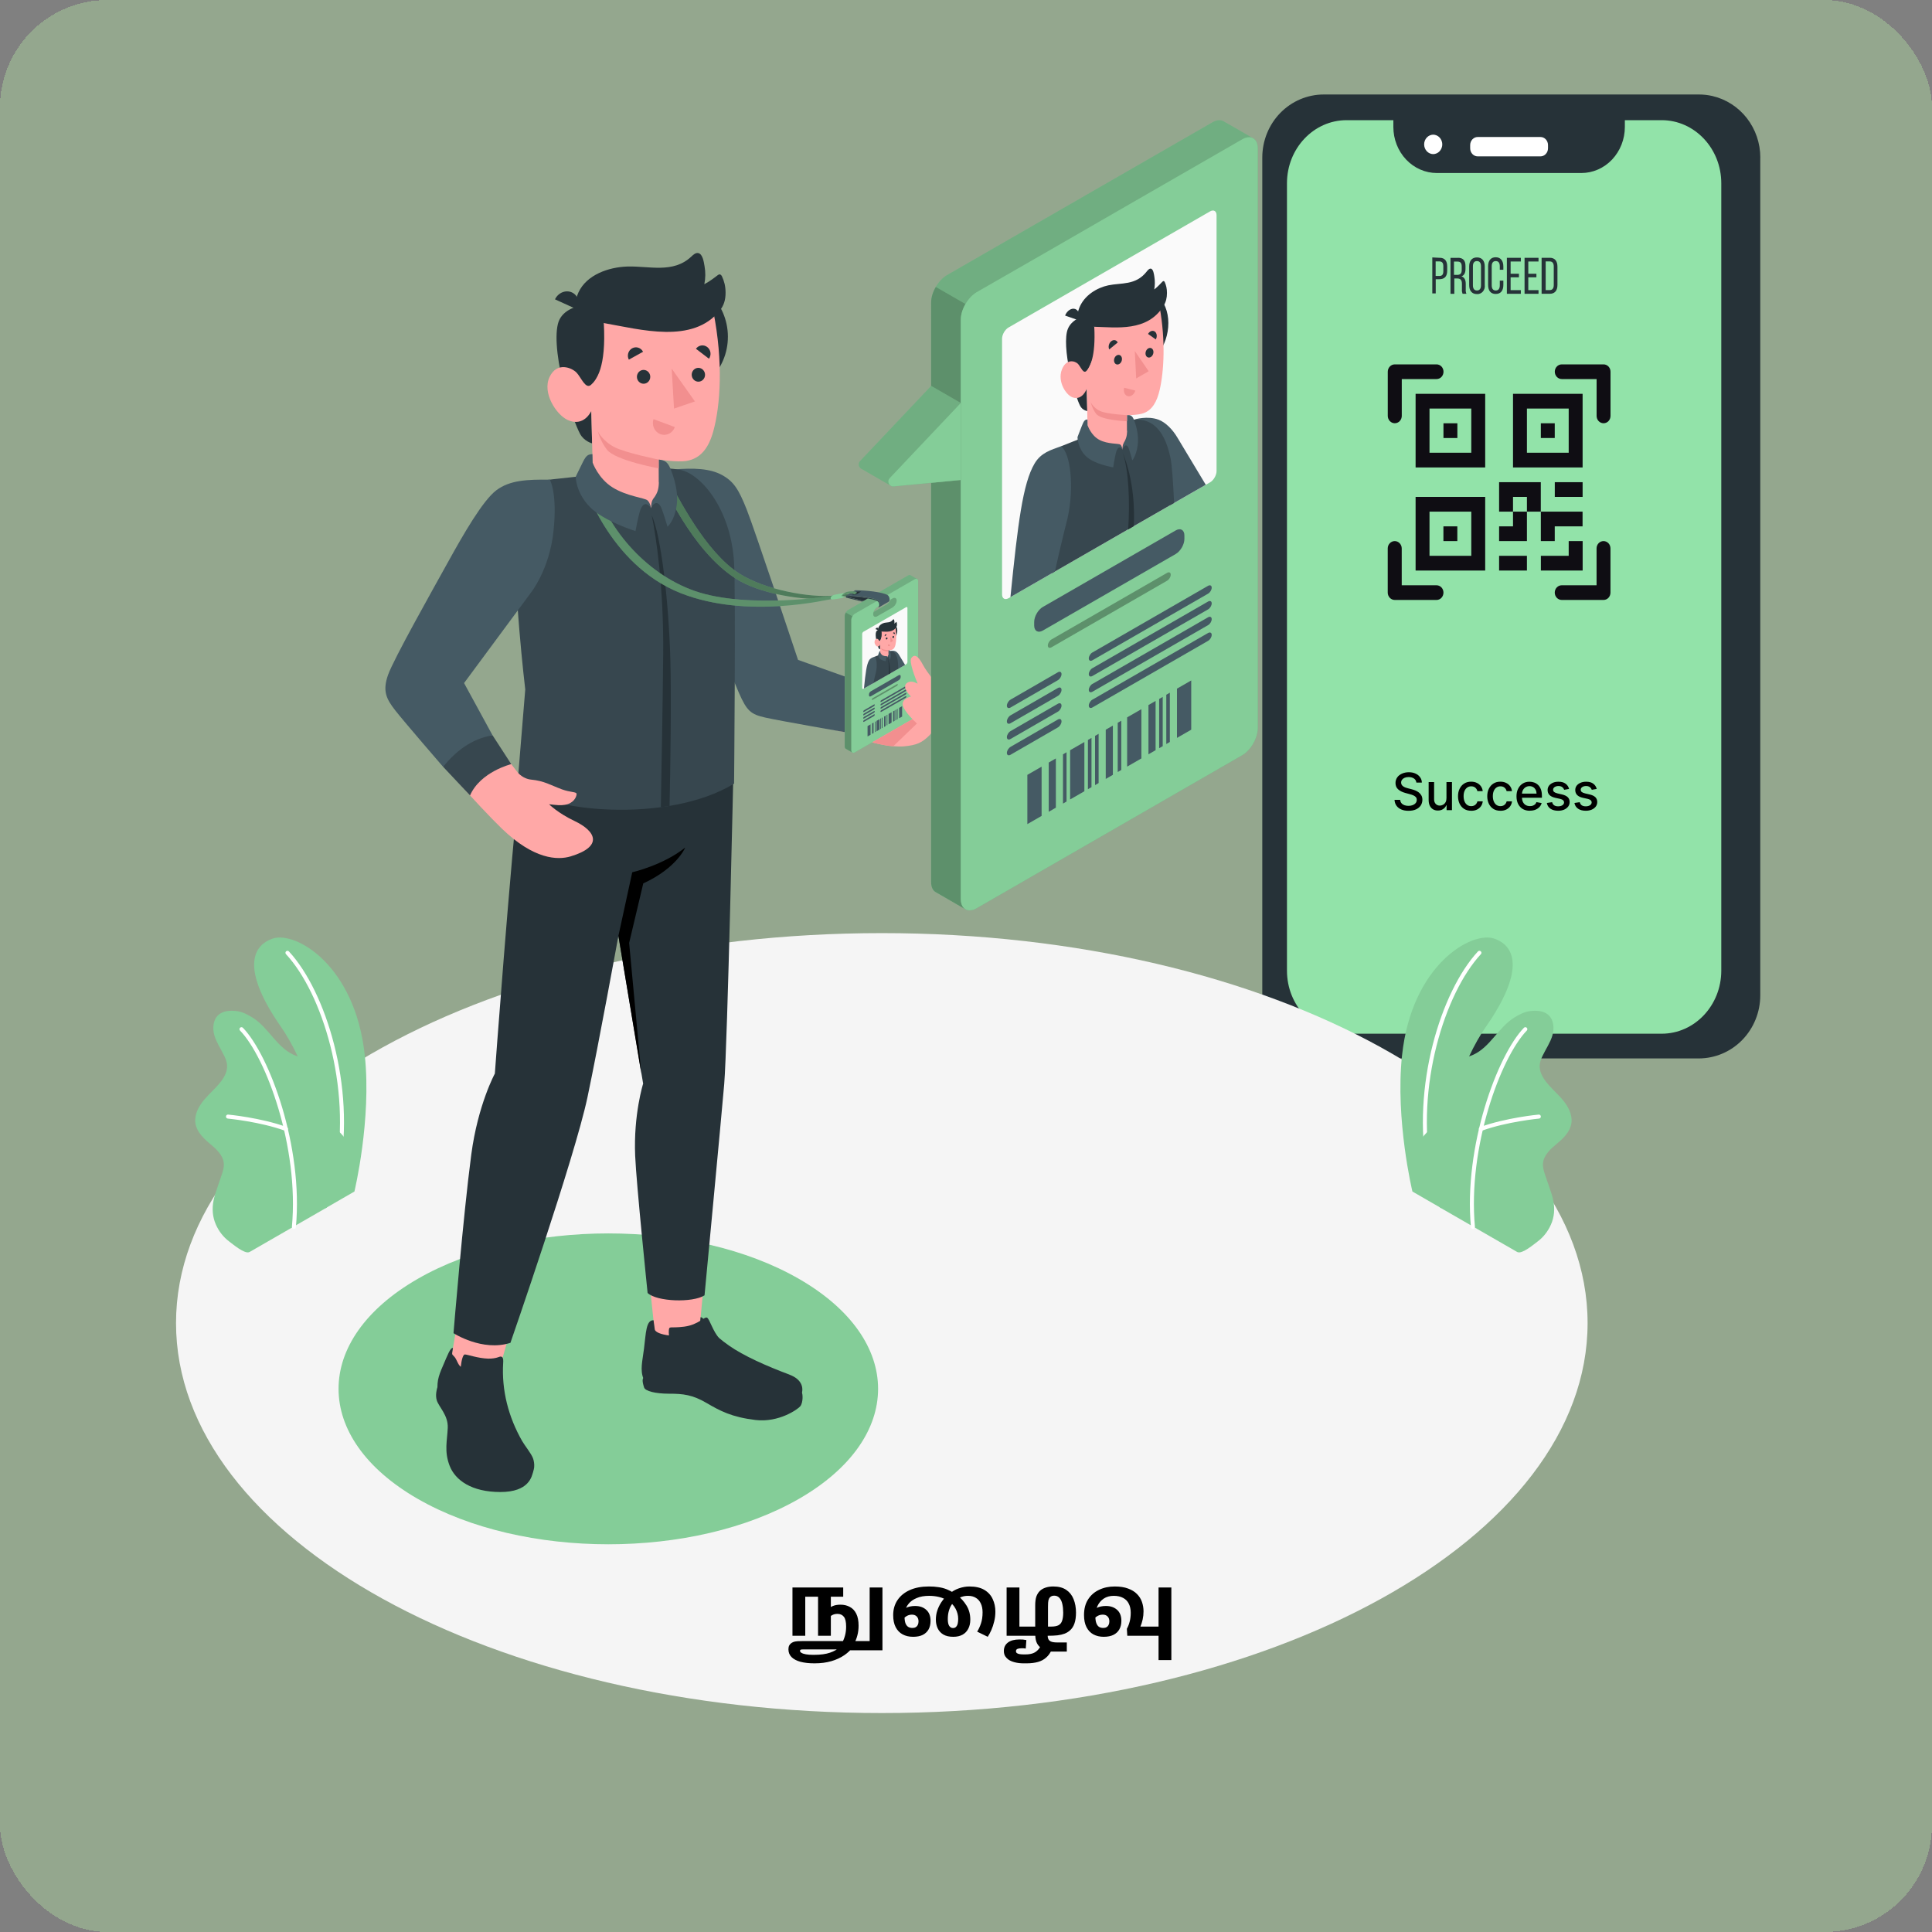 <?xml version="1.0" encoding="UTF-8"?>
<svg id="Layer_1" data-name="Layer 1" xmlns="http://www.w3.org/2000/svg" xmlns:xlink="http://www.w3.org/1999/xlink" viewBox="0 0 450 450">
  <rect x="0" y="0" width="450" height="450" fill="#808080" stroke="none"/>
  <defs>
    <style>
      .cls-1 {
        fill: rgba(196, 255, 176, .31);
      }

      .cls-2 {
        stroke: #263238;
        stroke-miterlimit: 10;
      }

      .cls-2, .cls-3 {
        fill: #fff;
      }

      .cls-4 {
        fill: #fafafa;
      }

      .cls-5 {
        fill: #37474f;
      }

      .cls-6 {
        fill: #f5f5f5;
      }

      .cls-7 {
        fill: #455a64;
      }

      .cls-8 {
        fill: #f28f8f;
      }

      .cls-9, .cls-10 {
        opacity: .15;
      }

      .cls-9, .cls-11, .cls-12 {
        fill: none;
      }

      .cls-13 {
        opacity: .35;
      }

      .cls-13, .cls-14, .cls-15, .cls-10, .cls-16 {
        isolation: isolate;
      }

      .cls-14 {
        opacity: .3;
      }

      .cls-17 {
        fill: #84cd98;
      }

      .cls-18 {
        fill: #0f0d13;
      }

      .cls-15 {
        opacity: .2;
      }

      .cls-19 {
        fill: #92e3a9;
      }

      .cls-12 {
        clip-path: url(#clippath);
      }

      .cls-16 {
        opacity: .4;
      }

      .cls-20 {
        fill: #263238;
      }

      .cls-21 {
        fill: #ffa8a7;
      }
    </style>
    <clipPath id="clippath">
      <rect class="cls-11" x="323.24" y="84.87" width="51.87" height="54.88"/>
    </clipPath>
  </defs>
  <rect class="cls-1" width="450" height="450" rx="25" ry="25" shape-rendering="crispEdges"/>
  <path class="cls-20" d="m410,36.69v195.15c0,3.89-1.51,7.62-4.18,10.37-2.67,2.75-6.3,4.3-10.09,4.32h-87.42c-3.79,0-7.43-1.55-10.11-4.31-2.68-2.75-4.19-6.49-4.19-10.38V36.69c0-3.89,1.51-7.63,4.19-10.38,2.68-2.75,6.32-4.3,10.12-4.3h87.42c1.04,0,2.08.12,3.09.35,3.17.73,6.01,2.55,8.04,5.15,2.03,2.61,3.14,5.85,3.14,9.18Z"/>
  <path class="cls-19" d="m387.03,27.99h-73.38c-7.67,0-13.89,6.58-13.89,14.7v183.38c0,8.12,6.22,14.7,13.89,14.7h73.38c7.67,0,13.89-6.58,13.89-14.7V42.69c0-8.12-6.22-14.7-13.89-14.7Z"/>
  <path class="cls-20" d="m324.54,27.9h53.92v1.67c0,2.85-1.07,5.57-2.97,7.59-1.9,2.01-4.48,3.14-7.17,3.14h-33.64c-2.69,0-5.27-1.13-7.17-3.14-1.9-2.01-2.97-4.74-2.97-7.59v-1.67Z"/>
  <path class="cls-2" d="m333.82,36.39c1.44,0,2.61-1.24,2.61-2.76s-1.17-2.76-2.61-2.76-2.61,1.24-2.61,2.76,1.17,2.76,2.61,2.76Z"/>
  <path class="cls-2" d="m358.81,31.41h-14.63c-1.24,0-2.25,1.07-2.25,2.38v.75c0,1.32,1.01,2.38,2.25,2.38h14.63c1.24,0,2.25-1.07,2.25-2.38v-.75c0-1.32-1.01-2.38-2.25-2.38Z"/>
  <path class="cls-20" d="m335.31,60.04c1.24,0,1.77.78,1.77,2v1c0,1.33-.58,2-1.89,2h-.78v3.3h-.8v-8.38l1.7.09Zm-.07,4.24c.65,0,.94-.32.94-1.13v-1.11c0-.77-.26-1.15-.94-1.15h-.85v3.38h.85Z"/>
  <path class="cls-20" d="m339.57,60.04c1.24,0,1.77.68,1.77,1.92v.69c0,.92-.31,1.5-.94,1.72.73.23,1,.86,1,1.75v1.31c-.03.34.03.68.16,1h-.9c-.12-.32-.18-.66-.15-1v-1.32c0-1-.42-1.25-1.15-1.25h-.62v3.58h-.89v-8.38h1.72Zm-.23,3.99c.71,0,1.12-.24,1.12-1.15v-.8c0-.76-.26-1.15-.94-1.15h-.86v3.09h.68Z"/>
  <path class="cls-20" d="m342.2,62.07c0-1.28.6-2.11,1.81-2.11s1.82.83,1.82,2.11v4.33c.04.27.02.55-.06.81-.08.26-.21.5-.38.7-.17.2-.39.36-.63.46-.24.1-.5.15-.75.13-1.21,0-1.81-.84-1.81-2.11v-4.33Zm.87,4.38c0,.77.31,1.21.94,1.21s.94-.44.94-1.21v-4.43c0-.75-.29-1.21-.94-1.21s-.94.46-.94,1.21v4.43Z"/>
  <path class="cls-20" d="m350.16,62.07v.76h-.83v-.81c0-.75-.28-1.21-.94-1.21s-.94.46-.94,1.21v4.43c0,.76.29,1.21.94,1.21s.94-.45.94-1.21v-1.09h.83v1c0,1.27-.56,2.11-1.78,2.11s-1.77-.84-1.77-2.11v-4.33c0-1.27.57-2.11,1.77-2.11s1.78.88,1.78,2.15Z"/>
  <path class="cls-20" d="m353.79,63.75v.84h-1.94v2.99h2.38v.85h-3.25v-8.38h3.25v.86h-2.38v2.85h1.94Z"/>
  <path class="cls-20" d="m357.86,63.75v.84h-1.89v2.99h2.38v.85h-3.25v-8.38h3.25v.86h-2.38v2.85h1.89Z"/>
  <path class="cls-20" d="m360.96,60.04c1.24,0,1.8.8,1.8,2.09v4.22c0,1.29-.57,2.08-1.8,2.08h-1.89v-8.38h1.89Zm0,7.53c.63,0,.94-.42.94-1.19v-4.31c0-.76-.31-1.18-.94-1.18h-.94v6.68h.94Z"/>
  <g class="cls-12">
    <g>
      <path class="cls-18" d="m323.24,86.58c0-.45.17-.89.48-1.21.3-.32.72-.5,1.15-.5h9.73c.43,0,.84.18,1.15.5.3.32.47.76.47,1.21s-.17.89-.47,1.21c-.3.32-.72.5-1.15.5h-8.1v8.58c0,.45-.17.89-.48,1.21-.3.32-.72.5-1.15.5s-.84-.18-1.15-.5c-.3-.32-.48-.76-.48-1.21v-10.29Zm38.9,0c0-.45.17-.89.48-1.21.3-.32.72-.5,1.15-.5h9.73c.43,0,.84.18,1.15.5.3.32.47.76.47,1.21v10.29c0,.45-.17.89-.47,1.21-.3.32-.72.5-1.15.5s-.84-.18-1.15-.5c-.3-.32-.47-.76-.47-1.21v-8.58h-8.11c-.43,0-.84-.18-1.15-.5-.3-.32-.48-.76-.48-1.21Zm-37.28,39.45c.43,0,.84.18,1.15.5.3.32.48.76.48,1.21v8.58h8.1c.43,0,.84.18,1.15.5.3.32.47.76.47,1.21s-.17.89-.47,1.21c-.3.32-.72.5-1.15.5h-9.73c-.43,0-.84-.18-1.15-.5-.3-.32-.48-.76-.48-1.21v-10.29c0-.46.17-.89.48-1.21.3-.32.72-.5,1.15-.5Zm48.63,0c.43,0,.84.18,1.15.5.3.32.47.76.47,1.21v10.29c0,.45-.17.89-.47,1.21-.3.32-.72.5-1.15.5h-9.73c-.43,0-.84-.18-1.15-.5-.3-.32-.48-.76-.48-1.21s.17-.89.48-1.21c.3-.32.72-.5,1.15-.5h8.11v-8.58c0-.46.17-.89.47-1.21.3-.32.72-.5,1.15-.5Zm-37.28-27.44h3.24v3.43h-3.24v-3.43Z"/>
      <path class="cls-18" d="m345.93,91.73h-16.21v17.15h16.21v-17.15Zm-12.97,3.43h9.73v10.29h-9.73v-10.29Zm6.48,27.44h-3.24v3.43h3.24v-3.43Z"/>
      <path class="cls-18" d="m345.93,115.74h-16.21v17.15h16.21v-17.15Zm-12.97,3.43h9.73v10.29h-9.73v-10.29Zm25.93-20.58h3.24v3.43h-3.24v-3.43Z"/>
      <path class="cls-18" d="m352.41,91.73h16.21v17.15h-16.21v-17.15Zm3.24,3.43v10.29h9.73v-10.29h-9.73Zm-6.48,17.15v6.86h3.24v3.43h-3.24v3.43h6.48v-6.86h3.24v6.86h3.24v-3.43h6.48v-3.43h-9.73v-6.86h-9.73Zm6.48,6.86h-3.24v-3.43h3.24v3.43Zm12.97,6.86h-3.24v3.43h-6.48v3.43h9.73v-6.86Zm-12.97,6.86v-3.43h-6.48v3.43h6.48Z"/>
      <path class="cls-18" d="m362.14,115.74h6.48v-3.43h-6.48v3.43Z"/>
    </g>
  </g>
  <path d="m329.9,182.27c-.05-.4-.23-.72-.56-.94-.33-.22-.74-.34-1.24-.34-.36,0-.67.06-.93.17-.26.11-.46.26-.61.46-.14.19-.21.41-.21.66,0,.21.05.39.15.54.1.15.23.28.39.38.16.1.33.18.52.25.18.07.36.12.53.16l.85.22c.28.07.56.16.86.28.29.12.56.27.81.46s.45.43.61.71c.16.28.23.62.23,1.01,0,.49-.13.93-.38,1.32-.25.38-.62.69-1.1.91-.48.22-1.06.33-1.74.33s-1.22-.1-1.7-.31c-.48-.21-.85-.5-1.12-.88-.27-.38-.42-.84-.45-1.36h1.32c.03.32.13.58.31.79.18.21.41.36.69.46.28.1.6.15.93.15.37,0,.7-.06.99-.17.29-.12.52-.28.69-.49.17-.21.25-.46.25-.75,0-.26-.07-.47-.22-.63-.14-.16-.34-.3-.59-.41-.25-.11-.53-.2-.84-.28l-1.03-.28c-.7-.19-1.25-.47-1.66-.84-.41-.37-.61-.86-.61-1.47,0-.5.14-.94.41-1.32s.64-.67,1.11-.87c.47-.21.99-.32,1.58-.32s1.11.1,1.56.31c.46.21.81.49,1.07.86.26.36.4.78.41,1.24h-1.27Zm7.01,3.72v-3.83h1.28v6.54h-1.25v-1.13h-.07c-.15.35-.39.64-.73.87-.33.23-.74.35-1.23.35-.42,0-.79-.09-1.12-.28-.32-.19-.57-.46-.76-.83-.18-.37-.27-.82-.27-1.36v-4.16h1.27v4.01c0,.45.12.8.37,1.07.25.26.57.4.96.4.24,0,.48-.06.71-.18.24-.12.44-.3.59-.54.16-.24.24-.55.23-.92Zm5.75,2.85c-.63,0-1.18-.14-1.64-.43-.45-.29-.8-.69-1.05-1.2-.24-.51-.37-1.09-.37-1.75s.12-1.25.38-1.76c.25-.51.6-.91,1.06-1.2.45-.29.99-.43,1.61-.43.5,0,.94.09,1.33.28.39.18.7.44.94.77.24.33.39.71.43,1.15h-1.24c-.07-.31-.23-.57-.47-.79-.24-.22-.57-.33-.97-.33-.36,0-.67.09-.93.28-.26.18-.47.45-.62.79-.15.34-.22.74-.22,1.21s.07.89.22,1.24c.14.35.35.62.61.81.27.19.58.29.94.29.24,0,.46-.04.66-.13.2-.09.37-.22.5-.39.14-.17.23-.37.29-.6h1.24c-.05.42-.18.8-.41,1.13-.23.33-.54.59-.92.78-.38.19-.83.29-1.35.29Zm6.81,0c-.63,0-1.18-.14-1.64-.43-.46-.29-.8-.69-1.05-1.2-.24-.51-.37-1.09-.37-1.75s.12-1.25.38-1.76c.25-.51.6-.91,1.06-1.2.45-.29.99-.43,1.61-.43.5,0,.94.09,1.33.28.39.18.7.44.94.77.24.33.39.71.43,1.15h-1.24c-.07-.31-.22-.57-.47-.79-.24-.22-.57-.33-.97-.33-.35,0-.67.09-.93.28-.27.18-.47.45-.62.79-.15.34-.22.74-.22,1.21s.07.89.22,1.24c.15.35.35.62.61.81.27.19.58.29.94.29.24,0,.46-.04.66-.13.2-.09.36-.22.5-.39.14-.17.23-.37.29-.6h1.24c-.04.42-.18.8-.41,1.13-.23.33-.54.59-.92.78-.38.19-.83.29-1.35.29Zm6.87,0c-.65,0-1.2-.14-1.67-.41-.46-.28-.82-.67-1.07-1.17-.25-.51-.38-1.1-.38-1.78s.12-1.26.38-1.77c.25-.51.61-.91,1.06-1.2.45-.29.99-.43,1.59-.43.37,0,.73.06,1.07.18.35.12.66.31.93.57.28.26.49.6.65,1.02.16.42.24.92.24,1.51v.45h-5.2v-.96h3.95c0-.33-.07-.63-.2-.89-.14-.26-.33-.47-.57-.62-.24-.15-.53-.23-.86-.23-.36,0-.67.09-.94.26-.26.17-.47.4-.61.68-.14.28-.21.58-.21.91v.74c0,.44.08.81.23,1.12.16.31.37.54.65.7.28.16.6.24.98.24.24,0,.46-.03.66-.1.2-.07.37-.18.52-.31.14-.14.26-.31.33-.52l1.21.22c-.1.35-.27.67-.52.93-.25.26-.56.47-.93.62-.37.15-.8.22-1.27.22Zm9.13-5.08l-1.15.2c-.05-.15-.12-.29-.23-.42-.1-.13-.24-.24-.42-.33-.18-.09-.4-.13-.66-.13-.36,0-.66.08-.9.24-.24.16-.36.37-.36.62,0,.22.08.4.24.53.16.13.42.24.78.33l1.04.24c.6.14,1.05.35,1.35.64.3.29.44.67.44,1.13,0,.39-.11.74-.34,1.05-.23.3-.54.54-.94.72-.4.17-.86.26-1.39.26-.73,0-1.33-.16-1.79-.47-.46-.32-.75-.76-.85-1.34l1.23-.19c.08.32.23.56.47.73.24.16.55.24.93.24.42,0,.75-.09,1-.26.25-.18.38-.39.38-.64,0-.21-.08-.38-.23-.52-.15-.14-.38-.24-.7-.32l-1.11-.24c-.61-.14-1.06-.36-1.36-.66-.29-.3-.43-.69-.43-1.15,0-.39.11-.72.32-1.01.22-.29.51-.51.89-.68.38-.17.82-.25,1.31-.25.71,0,1.26.15,1.67.46.41.3.68.71.81,1.22Zm6.43,0l-1.15.2c-.05-.15-.12-.29-.23-.42-.1-.13-.24-.24-.42-.33-.18-.09-.4-.13-.66-.13-.36,0-.66.08-.9.24-.24.16-.36.37-.36.62,0,.22.08.4.24.53.16.13.42.24.78.33l1.04.24c.6.14,1.05.35,1.35.64.29.29.44.67.44,1.13,0,.39-.11.74-.34,1.05-.22.3-.54.54-.94.72-.4.17-.87.26-1.39.26-.73,0-1.33-.16-1.79-.47-.46-.32-.75-.76-.85-1.34l1.23-.19c.08.32.24.56.47.73.24.16.55.24.93.24.42,0,.75-.09,1-.26.25-.18.38-.39.38-.64,0-.21-.08-.38-.23-.52-.15-.14-.38-.24-.7-.32l-1.11-.24c-.61-.14-1.06-.36-1.35-.66-.29-.3-.43-.69-.43-1.15,0-.39.11-.72.32-1.01.22-.29.51-.51.9-.68.38-.17.82-.25,1.31-.25.71,0,1.27.15,1.67.46.41.3.67.71.8,1.22Z"/>
  <path class="cls-6" d="m205.39,399c90.79,0,164.39-40.67,164.39-90.83s-73.6-90.83-164.39-90.83-164.39,40.66-164.39,90.83,73.6,90.83,164.39,90.83Z"/>
  <path class="cls-17" d="m97.26,297.89c-24.54,14.14-24.54,37.06,0,51.2,24.54,14.14,64.33,14.14,88.86,0,24.54-14.14,24.54-37.06,0-51.2-24.54-14.14-64.32-14.14-88.86,0Z"/>
  <path class="cls-17" d="m335.74,281.43l-6.76-3.9s-4.02-16.68-2.42-31.69c2.25-21.1,16.17-29.04,21.47-27.22,5.29,1.82,6.83,7.96-1.93,20.53-5.17,7.42-11.51,22.86-10.36,42.28Z"/>
  <g class="cls-9">
    <path d="m335.74,281.43l-6.76-3.9s-4.02-16.68-2.42-31.69c2.25-21.1,16.17-29.04,21.47-27.22,5.29,1.82,6.83,7.96-1.93,20.53-5.17,7.42-11.51,22.86-10.36,42.28Z"/>
  </g>
  <path class="cls-3" d="m332.94,273.23s.04,0,.07,0c.25-.05.42-.29.37-.55-3.71-19.46,3.11-41.34,11.55-50.44.18-.19.16-.49-.03-.66-.19-.17-.49-.16-.66.03-8.59,9.27-15.54,31.5-11.78,51.24.04.23.25.39.48.38Z"/>
  <path class="cls-17" d="m353.45,291.63c1.07.54,3.91-1.88,4.7-2.47,1.36-1.01,2.42-2.4,3.1-3.94.79-1.79.92-3.68.54-5.6-.19-1-.52-1.96-.86-2.92-.32-.94-.65-1.89-.97-2.83-.32-.93-.64-1.89-.57-2.87.15-1.98,1.83-3.44,3.36-4.71,1.69-1.4,3.43-3.22,3.3-5.59-.1-1.82-1.13-3.47-2.34-4.84-1.2-1.37-2.61-2.57-3.71-4.03-.79-1.05-1.43-2.3-1.38-3.61.03-.82.33-1.6.69-2.33.76-1.58,1.79-3.05,2.28-4.73.49-1.68.31-3.74-1.05-4.85-1.11-.92-2.7-.97-4.13-.81-1.32.15-2.59.82-3.72,1.52-3.66,2.27-5.58,6.83-9.49,8.63-1.51.7-3.19.92-4.77,1.42-1.58.5-3.18,1.4-3.85,2.92-1.32,2.99,1.58,6.46.71,9.61-.77,2.79-3.39,3.97-4.77,6.52-.6,1.11-.69,2.37-.52,3.62.29,2.12.68,3.67,1.82,5.99.95,1.92,3.61,5.54,3.61,5.54,0,0,17.83,10.28,17.99,10.36Z"/>
  <path class="cls-3" d="m343.1,286.25s.01,0,.01,0c.27-.02.45-.25.43-.51-1.71-18.51,6.01-39.43,12.08-45.7.18-.19.17-.48-.01-.66-.19-.18-.48-.17-.66.01-6.19,6.4-14.08,27.67-12.34,46.44.02.25.24.44.49.42Z"/>
  <path class="cls-3" d="m344.95,263.42s.09,0,.14-.03c5.88-2.14,13.31-2.84,13.38-2.85.26-.02.45-.25.42-.51-.02-.26-.23-.45-.51-.42-.08,0-7.62.72-13.62,2.9-.24.09-.37.36-.28.6.07.2.26.32.46.31Z"/>
  <path class="cls-17" d="m75.79,281.43l6.76-3.9s4.02-16.68,2.42-31.69c-2.25-21.1-16.17-29.04-21.47-27.22-5.29,1.82-6.83,7.96,1.93,20.53,5.17,7.42,11.52,22.86,10.36,42.28Z"/>
  <g class="cls-9">
    <path d="m75.79,281.43l6.76-3.9s4.02-16.68,2.42-31.69c-2.25-21.1-16.17-29.04-21.47-27.22-5.29,1.82-6.83,7.96,1.93,20.53,5.17,7.42,11.52,22.86,10.36,42.28Z"/>
  </g>
  <path class="cls-3" d="m78.59,273.23s-.04,0-.06,0c-.25-.05-.42-.29-.37-.55,3.71-19.46-3.11-41.34-11.55-50.44-.18-.19-.16-.49.03-.66.19-.17.49-.16.66.03,8.59,9.27,15.54,31.5,11.78,51.24-.04.23-.25.39-.48.38Z"/>
  <path class="cls-17" d="m58.08,291.63c-1.07.54-3.91-1.88-4.7-2.47-1.36-1.01-2.42-2.4-3.1-3.94-.79-1.79-.92-3.68-.54-5.6.19-1,.52-1.96.85-2.92.32-.94.65-1.89.97-2.83.32-.93.64-1.89.57-2.87-.15-1.98-1.83-3.44-3.36-4.71-1.69-1.4-3.43-3.22-3.3-5.59.1-1.82,1.13-3.47,2.34-4.84,1.2-1.37,2.61-2.57,3.71-4.03.79-1.05,1.43-2.3,1.38-3.61-.03-.82-.33-1.6-.69-2.33-.76-1.58-1.79-3.05-2.28-4.73-.49-1.68-.31-3.74,1.05-4.85,1.11-.92,2.69-.97,4.13-.81,1.33.15,2.59.82,3.72,1.52,3.66,2.27,5.58,6.83,9.49,8.63,1.51.7,3.19.92,4.77,1.42,1.58.5,3.18,1.4,3.85,2.92,1.32,2.99-1.58,6.46-.71,9.61.77,2.79,3.39,3.97,4.77,6.52.6,1.11.69,2.37.52,3.62-.29,2.12-.68,3.67-1.82,5.99-.95,1.92-3.61,5.54-3.61,5.54,0,0-17.82,10.28-17.99,10.36Z"/>
  <path class="cls-3" d="m68.43,286.25s-.01,0-.01,0c-.27-.02-.45-.25-.43-.51,1.71-18.51-6.01-39.43-12.08-45.7-.18-.19-.17-.48.01-.66.19-.18.48-.17.66.01,6.19,6.4,14.08,27.67,12.34,46.44-.02.25-.24.44-.49.42Z"/>
  <path class="cls-3" d="m66.58,263.42s-.09,0-.14-.03c-5.88-2.14-13.31-2.84-13.38-2.85-.26-.02-.45-.25-.42-.51.02-.26.23-.45.51-.42.08,0,7.62.72,13.62,2.9.24.09.37.36.28.6-.07.2-.26.32-.46.31Z"/>
  <path class="cls-21" d="m155.78,109.57c8.54-.33,11.9.2,14.95,3.9,3.32,4.03,14.72,40.96,14.72,40.96l30.4,10.51-11.31,7.17s-18.6-3.82-24.09-4.88c-4.32-.83-5.74-.87-7.91-6.39-3.01-7.65-15.87-39.06-15.87-39.06l-.9-12.22Z"/>
  <path class="cls-7" d="m156.8,109.36c4.84-.42,8.58-.23,11.33,1.26,2.74,1.49,3.9,3.31,5.76,7.97,1.86,4.66,11.99,35.11,11.99,35.11l14.84,5.27-3.03,11.72s-16.14-2.8-19.47-3.56c-3.33-.76-4.24-1.47-6.13-5.79-1.89-4.32-12.92-31.8-12.92-31.8l-2.36-20.19Z"/>
  <path class="cls-20" d="m124.2,342.68c-.32,1.26-.99,4.84-7.66,4.84s-10.5-2.73-11.81-6.11c-1.31-3.38-.56-5.89-.44-8.84.12-2.95-2.07-4.83-2.56-6.42-.72-2.35,1.25-5.58,1.25-5.58l21.22,22.11Z"/>
  <path class="cls-20" d="m186.73,324.32c.25.18.39,2.25-.31,3.2-.48.65-4.96,3.89-10.48,3.22-5.52-.67-8.21-2.11-11.37-3.96-3.23-1.9-5.45-2.17-8.74-2.16-3.18,0-5.53-.61-5.8-1.43-.48-1.45-.51-2.37.19-2.35l36.5,3.48Z"/>
  <path class="cls-21" d="m105.21,315.73c0,6.07,11.64,7.17,11.35,2.29l4.06-14.18-13.16-1.39-2.25,13.28Z"/>
  <path class="cls-20" d="m124.14,339.65c-.43-1.15-1.91-2.93-2.52-4-3.19-5.59-4.82-11.8-4.42-18.26.02-.35.07-1.04-.25-1.3-.34-.27-.72-.01-1.12.1,0,0-.01-.01-.02-.02,0,0,0,.02,0,.03-.5.14-1.18.27-2.1.25-2.35-.06-4.84-.97-5.43-.97-.46,0-.79,1.37-.96,2.88-.75-.63-.88-1.7-1.54-2.41-.35-.38-.53-.41-.45-.95.05-.35.12-.66.17-1.01-.57-.26-1.38,1.95-2.11,3.62-.84,1.93-1.86,4.11-1.35,6.26.29,1.2.88,2.3,1.41,3.41.91,1.92,1.67,3.98,1.58,6.11-.04.93-.24,1.85-.23,2.78.02,3.24,1.86,6.04,4.8,7.42,3.82,1.79,9.84,2.42,13.74.12,1.37-.81,1.23-2.92.8-4.07Z"/>
  <path class="cls-21" d="m152.55,310.79c3.29,2.36,6.33,2.65,10.2.71l1.95-20.68h-14.24l2.09,19.97Z"/>
  <path class="cls-20" d="m121.38,178.19c-2.63,24.07-6.12,71.87-6.12,71.87,0,0-3.95,7.24-5.49,18.85-1.9,14.34-4.14,41.61-4.14,41.61,0,0,6.72,4.36,13.26,2.25,0,0,14.95-43.06,17.94-57.18,2.6-12.32,7.21-37.62,7.21-37.62l5.76,34.43s-2.26,7.15-1.86,16.78c.28,6.63,2.9,31.98,2.9,31.98,2.16,2.04,10.48,2.32,13.26.55,0,0,3.99-42.21,4.58-49.18.77-9.16,2.19-74.91,2.19-74.91l-49.48.54Z"/>
  <path d="m144.04,217.98l3.22-14.81s7.19-1.64,12.33-5.75c0,0-1.88,4.72-9.76,8.34l-3.29,13.87,2.83,30.43-5.33-32.08Z"/>
  <path class="cls-20" d="m183.9,320.18c-5.45-2.03-10.75-4.41-14.11-6.77-.94-.66-1.66-1.22-2.27-1.74-1.39-1.39-2.23-4.42-2.83-4.76-.19-.11-.47.02-.87.27-.23-.24-.43-.38-.64-.38l-.08.84c-.84.52-2.03,1.14-3.73,1.36-3.34.42-3.47-.24-3.58.84-.03.27-.02.7.02,1.21-1.78-.23-3.2-.74-3.3-1.41l-.29-2.13c-1.77-.09-1.77,3.06-2.22,6.62-.36,2.88-.97,4.98-.1,7.06,2.75,2.23,7.44,1.49,10.13,1.83,3.81.48,5.69,3.22,11.03,4.84,8.61,2.62,13.85-.97,15.38-2.5.98-1.92.42-4.06-2.55-5.17Z"/>
  <path class="cls-5" d="m141.87,110.08c-6.74,1.02-12.09,1.29-16.8,2.05-3.6.58-4.69,6.74-4.93,10.71-.77,12.94,2.2,37.75,2.2,37.75l-1.81,22.11c6.05,6.45,35.01,9.27,50.45-.18,0,0,.42-43.98,0-51.4-.73-13.05-8.29-21.39-13.11-21.76,0,0-4.42-1.04-16,.72Z"/>
  <path class="cls-20" d="m153.93,188.02c.68-.09,1.35-.19,2.02-.3.21-8.71.43-25.84.19-34.1-.4-14.05-2.22-28.98-4.33-33.58,1.03,5.04,2.8,16.78,2.66,32.36-.1,11.26-.4,27.49-.55,35.63Z"/>
  <path class="cls-21" d="m92.02,154.98c16.08-30.6,20.03-37.23,24.75-40.6,2.58-1.85,8.98-2.37,8.98-2.37,2.67,2.86,4.53,13.35-1.19,22.68,0,0-13.52,18.37-17.21,24.46,3.87,7.31,9.63,16.35,13.19,20.72.71.87,1.94,1.6,3.11,1.71,3.12.3,4.55,1.28,7.19,2.26,2.06.77,3.47.54,3.46,1.1-.02.72-.7,2.19-2.73,2.52-1.02.17-1.85.07-3.68-.13,0,0,2.09,2.08,5.88,3.87,5.14,2.43,6.71,5.99-.86,8.27-3.03.91-8.57.74-16.05-6.5-2.54-2.45-7.29-7.52-9.79-10.39-6.56-7.53-11.98-14.21-15.47-18.75-2.17-2.82-1.03-6.04.44-8.83Z"/>
  <path class="cls-5" d="m114.73,171.27l4.35,6.71s-7.19,1.76-9.6,7.29l-6.27-6.67s.39-2.68,4.45-5.38c4.05-2.69,7.07-1.95,7.07-1.95Z"/>
  <path class="cls-7" d="m128.07,111.72c-5.31-.05-9.32.11-12.46,2.47-3.14,2.36-7.63,10.16-11.24,16.69-3.61,6.53-12.68,22.61-13.99,26.33-1.31,3.72-.43,5.56,1.71,8.29,2.14,2.73,11.12,13.11,11.12,13.11,2.79-3.47,6.58-6.58,11.52-7.33l-6.64-12.18,15.56-21.04s4.33-5.38,5.27-14.34c.95-8.96-.85-11.99-.85-11.99Z"/>
  <path class="cls-20" d="m135.35,71.17s-3.69.51-5.05,3.29c-1.18,2.42-.75,8.25.82,14.61,1.57,6.36,3.05,10.19,3.97,11.95.92,1.76,2.82,2.25,2.82,2.25l-.18-7.54-.27-5.26s3.38-4.61,3.75-8.39c.48-4.86-.55-6.85-.55-6.85l-5.31-4.07Z"/>
  <path class="cls-20" d="m134.48,72.1l-5.21-2.38c.74-1.55,2.5-2.27,3.94-1.61,1.44.66,2,2.44,1.26,3.99Z"/>
  <path class="cls-20" d="m141.31,78.47c.02,7.78,6.37,14.07,14.16,14.04,7.8-.03,14.1-6.35,14.07-14.13-.03-7.78-6.37-14.07-14.16-14.04-7.8.03-14.1,6.35-14.07,14.13Z"/>
  <path class="cls-21" d="m137.65,89.64c-1.27,1.1-2.3-1.75-3.37-2.86-1.07-1.11-4.55-2.62-6.28,1.04-1.76,3.72,1.59,8.78,4.2,9.99,3.82,1.77,5.52-2.07,5.52-2.07l.41,15.87c3.67,5.55,12.25,3.43,13.51,6.73.75-2.93,4.62-2.94,1.85-6.11l-.03-5.17s4.28.63,6.36.31c3.47-.55,5.28-3.16,6.32-6.91,1.67-6.03,2.34-16.16.02-27.86-3.89-3-17.36-2.5-25.52,2.66.6,10.38-1.74,13.3-3.01,14.4Z"/>
  <path class="cls-20" d="m168.12,64.3c-.11-.2-.28-.38-.51-.39-.17,0-.33.1-.47.21-.51.37-1.65,1.32-3.09,2.08.29-1.38.3-2.82.05-4.21-.15-.85-.4-2.83-1.46-3.04-.63-.13-1.18.4-1.65.84-4.24,3.96-9.78,2.13-14.89,2.29-4.28.14-9.43,1.87-11.36,6.02-.88,1.9-1.04,3.9.71,5.21,1.49,1.12,3.4,1.63,5.21,1.94,8.51,1.48,20.72,4.97,27.02-2.95.93-1.17,1.33-2.49,1.32-4.16-.01-1.54-.33-2.67-.85-3.79,0-.02-.02-.03-.02-.05Z"/>
  <path class="cls-8" d="m153.47,107.05s-7.75-1.53-10.47-2.96c-1.82-.96-3.32-2.62-3.76-3.69,0,0,.52,2.29,2.14,4.35,1.99,2.52,12.09,4.35,12.09,4.35v-2.06Z"/>
  <path class="cls-20" d="m151.46,87.77c0,.89-.69,1.61-1.55,1.61-.86,0-1.56-.72-1.56-1.61,0-.89.69-1.61,1.55-1.61.86,0,1.56.72,1.56,1.61Z"/>
  <path class="cls-20" d="m149.79,81.93l-3.32,1.84c-.49-.95-.15-2.13.76-2.64.92-.51,2.06-.15,2.55.8Z"/>
  <path class="cls-8" d="m152.22,97.63l4.96,1.84c-.49,1.42-1.99,2.16-3.36,1.65-1.37-.51-2.08-2.07-1.6-3.49Z"/>
  <path class="cls-20" d="m165.14,83.56l-3.04-2.32c.62-.87,1.79-1.05,2.63-.41.84.64,1.02,1.86.4,2.73Z"/>
  <path class="cls-20" d="m164.22,87.29c0,.89-.69,1.61-1.55,1.61-.86,0-1.55-.72-1.56-1.61,0-.89.69-1.61,1.55-1.61.86,0,1.55.72,1.56,1.61Z"/>
  <path class="cls-8" d="m156.45,85.85l.54,9.32,4.87-1.67-5.41-7.64Z"/>
  <path class="cls-17" d="m194.27,138.73c-5.53.53-16.01-1.28-22.08-5.15-7.95-5.08-14.33-17.89-16.76-22.42,0,0-2.03-.12-1.53.61s7.08,16.43,17.59,23.07c5.35,3.38,15.26,5.15,22.52,4.64l.26-.74Z"/>
  <path class="cls-16" d="m194.27,138.73c-5.53.53-16.01-1.28-22.08-5.15-7.95-5.08-14.33-17.89-16.76-22.42,0,0-2.03-.12-1.53.61s7.08,16.43,17.59,23.07c5.35,3.38,15.26,5.15,22.52,4.64l.26-.74Z"/>
  <path class="cls-17" d="m194.27,138.73s-19.96,3.25-32.41-1.07c-11.79-4.1-21.01-15.25-23.73-26.06l-2.34.39s5.78,19.46,22.77,26.17c15.69,6.19,34.49,1.39,35.71,1.27v-.7Z"/>
  <path class="cls-14" d="m194.27,138.73s-19.96,3.25-32.41-1.07c-11.79-4.1-21.01-15.25-23.73-26.06l-2.34.39s5.78,19.46,22.77,26.17c15.69,6.19,34.49,1.39,35.71,1.27v-.7Z"/>
  <path class="cls-17" d="m196.33,138.18s-1.47.22-2.06.37c-.82.2-1.16,1.17-.31,1.08.74-.08,1.35-.2,2.11-.32.75-.12,1.4-1.32.27-1.14Z"/>
  <path class="cls-17" d="m195.98,138.81s1.77.21,1.77.2c0-.01.47-.6.47-.6l-1.51-.08-.74.48Z"/>
  <path class="cls-16" d="m195.98,138.81s1.77.21,1.77.2c0-.01.47-.6.47-.6l-1.51-.08-.74.48Z"/>
  <path class="cls-20" d="m197.05,138.96l4.13,1.02,1.02-.58s-2.43-.7-5.14-.44Z"/>
  <path class="cls-5" d="m197.05,138.96v.24l3.84.94.28-.16-4.13-1.02Z"/>
  <path class="cls-17" d="m213.85,135.2s-.02-.08-.03-.11c0-.01-.01-.02-.01-.04-.02-.04-.05-.07-.08-.1-.02-.04-.06-.06-.1-.08-.01,0-.02-.02-.04-.02-.26-.15-1.37-.8-1.52-.87-.15-.09-.35-.08-.58.06l-13.91,8.01c-.46.27-.83.91-.83,1.44v30.37c0,.27.09.45.24.54.15.08,1.4.81,1.55.89.01,0,.02.01.04.01.02.02.05.02.08.03.06.01.12.01.18,0,.09,0,.18-.05.28-.1l13.91-8.02c.46-.26.83-.9.83-1.43v-30.38c0-.08,0-.15-.02-.21Zm-7.27,5.56l-3.12,1.8c.15-.46.49-.91.88-1.13l3.12-1.8c-.15.45-.48.89-.88,1.12Z"/>
  <path class="cls-10" d="m213.85,135.2s-.02-.08-.03-.11c0-.01-.01-.02-.01-.04-.02-.04-.05-.07-.08-.1-.02-.04-.06-.06-.1-.08-.01,0-.02-.02-.04-.02-.26-.15-1.37-.8-1.52-.87-.15-.09-.35-.08-.58.06l-13.91,8.01c-.46.27-.83.91-.83,1.44v30.37c0,.27.09.45.24.54.15.08,1.4.81,1.55.89.01,0,.02.01.04.01.02.02.05.02.08.03.06.01.12.01.18,0,.09,0,.18-.05.28-.1l13.91-8.02c.46-.26.83-.9.83-1.43v-30.38c0-.08,0-.15-.02-.21Zm-7.27,5.56l-3.12,1.8c.15-.46.49-.91.88-1.13l3.12-1.8c-.15.45-.48.89-.88,1.12Z"/>
  <path class="cls-17" d="m198.59,175.3s-.02,0-.04-.01c-.15-.08-1.4-.81-1.55-.9-.15-.08-.24-.27-.24-.54v-30.37c0-.27.09-.56.24-.82l1.56.89c-.15.26-.24.55-.24.82v30.37c0,.28.11.48.28.55Z"/>
  <path class="cls-14" d="m198.59,175.3s-.02,0-.04-.01c-.15-.08-1.4-.81-1.55-.9-.15-.08-.24-.27-.24-.54v-30.37c0-.27.09-.56.24-.82l1.56.89c-.15.26-.24.55-.24.82v30.37c0,.28.11.48.28.55Z"/>
  <path class="cls-17" d="m213.85,135.2s-.02-.08-.03-.11c0-.02-.02-.02-.02-.04-.02-.04-.05-.07-.08-.1-.02-.04-.06-.06-.1-.08-.01,0-.02-.01-.04-.02-.15-.06-.34-.04-.54.08l-6.47,3.73-3.53,2.03-3.92,2.25c-.45.27-.83.91-.83,1.44v30.37c0,.28.11.47.27.55.02.01.05.02.09.03.06.02.12.02.18,0,.09,0,.18-.04.28-.1l13.91-8.02c.46-.26.83-.9.83-1.43v-30.38c0-.08,0-.15-.02-.21Zm-9.51,6.23l3.12-1.8c-.15.45-.48.9-.88,1.12l-3.12,1.8c.15-.46.49-.91.88-1.13Z"/>
  <path class="cls-15" d="m208.85,139.89c0,.58-.44,1.3-.97,1.61l-3.53,2.03c-.54.31-.97.09-.97-.49,0-.15.03-.32.09-.48l3.12-1.81c.4-.23.74-.67.88-1.12l.41-.24c.54-.31.97-.09.97.49Z"/>
  <path class="cls-4" d="m201.14,147.13l9.9-5.7c.18-.1.32-.02.32.18v12.57c0,.2-.14.45-.32.55l-9.9,5.69c-.18.1-.32.02-.32-.19v-12.56c0-.2.14-.45.32-.55Z"/>
  <path class="cls-7" d="m210.84,154.86l-1.56.9-.19.11c-.62-.86-1.17-1.65-1.17-1.65-.2-.55-.33-1.03-.43-1.43h0c-.17-.7-.21-1.12-.21-1.12,0,0,0,0,0,0,.06-.02.67-.2,1.21,0,.33.12.68.46.92.88.25.43.91,1.52,1.4,2.32Z"/>
  <path class="cls-5" d="m209.28,155.75l-.19.11-1.8,1.04-.28.16-3.6,2.07-.15.08-.02-.62.18-2.87c0-.55.29-2.75.29-2.75l.82-.32.49-.2.16-.06.06-.03,1.36-.54c.09-.03.18-.06.26-.08h0s.06-.02.08-.02c.11-.03.22-.04.32-.05h0c1.01-.08,1.55.68,1.8,1.89.07.35.13,1.18.17,2.2Z"/>
  <path class="cls-20" d="m207.29,156.89l-.27.16c.09-1.3.03-2.94-.28-3.8.58,1.41.59,2.89.55,3.64Z"/>
  <path class="cls-7" d="m204.05,156.47s-.34,1.32-.63,2.65l-.15.08-2.04,1.17c.37-3.64.61-5.59,1.19-6.56.31-.53.8-.67,1.3-.85.46.34.65,1.98.33,3.51Z"/>
  <path class="cls-20" d="m204.69,146.62s-.47.16-.64.59c-.15.38-.1,1.22.1,2.11.2.89.38,1.41.5,1.65.12.24.35.26.35.26l-.02-1.09-.03-.76s.43-.75.47-1.3c.06-.72-.07-.99-.07-.99l-.67-.47Z"/>
  <path class="cls-20" d="m204.58,146.77l-.66-.23c.09-.24.31-.39.5-.32.18.06.25.31.16.55Z"/>
  <path class="cls-20" d="m205.44,147.54c0,1.13.8,1.91,1.79,1.73.98-.18,1.78-1.24,1.77-2.37,0-1.13-.8-1.9-1.78-1.73-.98.18-1.78,1.24-1.77,2.37Z"/>
  <path class="cls-21" d="m204.98,149.25c-.16.19-.29-.2-.43-.34-.13-.14-.57-.28-.79.29-.22.58.2,1.24.53,1.36.48.17.7-.43.7-.43l.05,2.47c.47.73,1.52,0,1.7.52.03-.4.58-.54.23-.93v-.75s.54,0,.8-.1c.44-.16.67-.58.8-1.15.21-.91.29-2.4,0-4.05-.49-.35-2.19.02-3.22.95.08,1.5-.22,1.97-.38,2.16Z"/>
  <path class="cls-20" d="m208.82,144.89s-.04-.05-.06-.04c-.02,0-.04.02-.06.04-.06.07-.21.23-.39.37.04-.21.04-.42,0-.61-.02-.12-.05-.4-.18-.41-.08,0-.15.08-.21.16-.54.67-1.23.53-1.88.66-.54.12-1.19.48-1.43,1.13-.11.3-.13.59.09.74.19.13.43.16.66.17,1.07.03,2.61.26,3.4-1.03.12-.19.17-.39.17-.63,0-.22-.04-.38-.11-.53,0,0,0,0,0,0Z"/>
  <path class="cls-8" d="m206.97,151.43s-.98-.05-1.32-.2c-.23-.1-.42-.31-.47-.45,0,0,.07.32.27.59.25.32,1.52.36,1.52.36v-.3Z"/>
  <path class="cls-20" d="m206.72,148.67c0,.13-.09.25-.2.27s-.2-.07-.2-.2.09-.25.2-.27c.11-.02.2.07.2.2Z"/>
  <path class="cls-20" d="m206.51,147.86l-.42.34c-.06-.13-.02-.31.1-.4.11-.09.26-.07.32.06Z"/>
  <path class="cls-8" d="m206.82,150.09l.55.14c-.05.19-.22.31-.37.28-.15-.04-.23-.22-.18-.41Z"/>
  <path class="cls-20" d="m208.38,147.71l-.38-.27c.08-.14.23-.19.33-.12.1.07.13.25.05.39Z"/>
  <path class="cls-20" d="m208.26,148.33c0,.13-.09.25-.2.27-.11.02-.2-.07-.2-.2s.09-.25.19-.27c.11-.02.2.07.2.2Z"/>
  <path class="cls-8" d="m207.35,148.28l.07,1.34.61-.35-.68-.99Z"/>
  <path class="cls-7" d="m205.02,151.65c-.13,0-.17.07-.27.32-.12.29-.21.55-.21.55,0,0,0,.54.42.94.42.4,1.34.54,1.34.54,0,0,.08-.51.13-.72.13-.47.32-.15.32-.15,0,0-.02-.17-.11-.24-.08-.07-.61-.01-1.03-.23-.42-.22-.58-.72-.58-.72v-.28Z"/>
  <path class="cls-7" d="m206.74,153.12c0-.26.06-.32.11-.41.12-.23.12-.41.12-.61,0-.21,0-.66,0-.66.14,0,.25,0,.34.24s.25.73.18,1.25c-.07.52-.26.73-.26.73,0,0-.11-.41-.18-.59-.07-.19-.2-.21-.3.06Z"/>
  <path class="cls-7" d="m202.83,161.02l6.52-3.76c.24-.14.43-.03.43.25v.17c0,.27-.19.6-.43.74l-6.52,3.76c-.24.14-.43.03-.43-.25v-.17c0-.27.19-.61.43-.74Z"/>
  <path class="cls-7" d="m201.24,165.43l2.33-1.34c.1-.06.18-.02.18.09s-.08.24-.18.3l-2.33,1.34c-.1.06-.18.02-.18-.09,0-.11.08-.24.18-.3Z"/>
  <path class="cls-7" d="m205.26,163.1l5.68-3.27c.1-.06.18-.02.18.09s-.08.24-.18.3l-5.68,3.27c-.1.06-.18.02-.18-.09,0-.11.08-.24.18-.3Z"/>
  <path class="cls-7" d="m201.24,166.2l2.33-1.35c.1-.06.18-.02.18.09s-.08.24-.18.3l-2.33,1.35c-.1.06-.18.02-.18-.09,0-.11.08-.24.18-.3Z"/>
  <path class="cls-7" d="m205.26,163.88l5.68-3.27c.1-.06.18-.02.18.09s-.08.24-.18.3l-5.68,3.27c-.1.06-.18.02-.18-.09,0-.11.08-.24.18-.3Z"/>
  <path class="cls-7" d="m201.24,166.97l2.33-1.34c.1-.06.18-.02.18.09s-.08.24-.18.3l-2.33,1.34c-.1.06-.18.02-.18-.09,0-.11.08-.24.18-.3Z"/>
  <path class="cls-7" d="m205.26,164.65l5.68-3.27c.1-.06.18-.02.18.09s-.08.24-.18.3l-5.68,3.27c-.1.06-.18.02-.18-.09,0-.11.08-.24.18-.3Z"/>
  <path class="cls-7" d="m201.24,167.74l2.33-1.35c.1-.06.18-.02.18.09s-.08.24-.18.3l-2.33,1.34c-.1.06-.18.02-.18-.09,0-.11.08-.24.18-.3Z"/>
  <path class="cls-7" d="m205.26,165.42l5.68-3.27c.1-.06.18-.02.18.09s-.08.24-.18.3l-5.68,3.27c-.1.06-.18.02-.18-.09,0-.11.08-.24.18-.3Z"/>
  <path class="cls-7" d="m202.07,169.12v2.42l.7-.4v-2.42l-.7.4Z"/>
  <path class="cls-7" d="m204.17,167.9v2.42l.7-.4v-2.42l-.7.4Z"/>
  <path class="cls-7" d="m206.97,166.29v2.42l.7-.4v-2.42l-.7.4Z"/>
  <path class="cls-7" d="m209.42,164.88v2.42l.7-.4v-2.42l-.7.4Z"/>
  <path class="cls-7" d="m203.12,168.51v2.42l.35-.2v-2.42l-.35.2Z"/>
  <path class="cls-7" d="m208.02,165.69v2.42l.35-.2v-2.42l-.35.2Z"/>
  <path class="cls-7" d="m205.92,166.9v2.42l.35-.2v-2.42l-.35.2Z"/>
  <path class="cls-7" d="m203.82,168.11v2.42l.18-.1v-2.42l-.18.1Z"/>
  <path class="cls-7" d="m206.51,166.56v2.42l.18-.1v-2.42l-.18.1Z"/>
  <path class="cls-7" d="m205.39,167.2v2.42l.17-.1v-2.42l-.17.1Z"/>
  <path class="cls-7" d="m208.9,165.18v2.42l.18-.1v-2.42l-.18.1Z"/>
  <path class="cls-7" d="m205.04,167.4v2.42s.18-.1.18-.1v-2.42l-.18.1Z"/>
  <path class="cls-7" d="m208.54,165.39v2.42l.18-.1v-2.42l-.18.1Z"/>
  <path class="cls-14" d="m203.25,162.62l5.68-3.27c.1-.06.18-.02.18.09s-.08.24-.18.3l-5.68,3.27c-.1.06-.18.02-.18-.09s.08-.24.18-.3Z"/>
  <path class="cls-21" d="m218.96,164.07h0c-.02-1.13.55-1.91,0-3.3-.55-1.39-2.87-3.82-3.98-5.9-1.1-2.08-1.91-2.6-2.69-1.65-.67.82.96,4.85,1.45,6.01-.87-.46-1.71-.65-2.4-.22-1.56.98.85,3.22.85,3.22,0,0-1.84.39-1.94,1.65-.11,1.27,2.28,3.61,2.28,3.61l-9.39,5.41s2.56.73,4.9.91c.78.06,1.88.09,2.52.03,2.98-.29,4.15-.83,5.85-2.5,1.7-1.66,2.81-4.41,2.81-4.41.42-.91.24-1.92-.26-2.88Z"/>
  <path class="cls-8" d="m213.57,168.52l-1.04-1.01-9.39,5.41s2.57.73,4.91.91l5.52-5.31Z"/>
  <path class="cls-7" d="m204.86,141.38c.32-.18.22-1.23-.31-1.54-1.17-.68-4.97-1.12-7.5-1.11l2.16-1.25c2.53,0,6.33.43,7.5,1.11.53.31.63,1.35.31,1.54l-2.16,1.25Z"/>
  <path class="cls-5" d="m204.86,141.38c-.08.05-.18.04-.32-.05l.2-.11s.01-.01.02-.03c0-.02.05-.11.05-.28v-.08c-.02-.28-.14-.63-.38-.77-1.15-.66-4.91-1.08-7.26-1.08h-.12v-.23c2.53,0,6.32.43,7.5,1.11.53.31.63,1.36.31,1.54Z"/>
  <path class="cls-13" d="m200.42,137.88l-.15.08-.83.44c-.11.06-.3.1-.43.09h-.33s-.08-.01-.08-.01c-.13,0-.14-.07-.03-.13l.86-.5c.11-.06.3-.11.42-.11h.54c.13.02.14.08.03.13Z"/>
  <path class="cls-13" d="m200.26,137.97l-.83.44c-.11.06-.3.1-.43.09h-.33s.74-.44.74-.44c.11-.06.3-.12.42-.11h.42Z"/>
  <path class="cls-17" d="m198.77,138.44l.09-.05c-.03-.13-.41-.21-1.17-.11-1.07.15-1.71.54-1.71.54,0,0,.24-.44.93-.82.7-.38,2.51-.33,2.63,0,.01.04.04.11-.03.16-.1.06-.26.18-.4.25-.08.04-.26.03-.34.02Z"/>
  <path class="cls-14" d="m198.77,138.44l.09-.05c-.03-.13-.41-.21-1.17-.11-1.07.15-1.71.54-1.71.54,0,0,.24-.44.93-.82.7-.38,2.51-.33,2.63,0,.01.04.04.11-.03.16-.1.06-.26.18-.4.25-.08.04-.26.03-.34.02Z"/>
  <path class="cls-7" d="m137.98,105.78c-.98.07-1.39.2-2.19,1.79-.91,1.82-1.7,3.48-1.7,3.48,0,0,0,3.69,3.33,7.06,3.29,3.34,10.6,5.59,10.6,5.59,0,0,.61-3.37,1.07-4.75,1.02-3.03,2.55-.62,2.55-.62,0,0-.18-1.21-.83-1.79-.65-.58-4.83-.94-8.16-3.03-3.33-2.09-4.62-5.77-4.62-5.77l-.05-1.96Z"/>
  <path class="cls-7" d="m151.65,118.33c0-1.79.52-2.13.88-2.67.94-1.38.93-2.65.94-4.06.01-1.4,0-4.55,0-4.55,1.14.15,1.97.34,2.68,2.1.71,1.76,2,5.35,1.42,8.85-.59,3.51-2.1,4.67-2.1,4.67,0,0-.87-2.96-1.41-4.33-.54-1.37-1.59-1.73-2.41-.01Z"/>
  <path class="cls-17" d="m292.86,33.66c-.03-.17-.1-.34-.14-.48-.03-.07-.07-.1-.07-.17-.1-.17-.2-.31-.34-.44-.1-.17-.27-.27-.44-.37-.07-.03-.1-.07-.17-.1-1.16-.68-6.1-3.53-6.74-3.87-.65-.37-1.57-.34-2.59.27l-61.81,35.58c-2.04,1.19-3.68,4.04-3.68,6.39v134.95c0,1.19.41,2,1.09,2.38.65.37,6.23,3.6,6.88,3.98.07.03.1.07.17.07.1.07.24.1.37.14.27.07.51.07.82,0,.41-.03.82-.2,1.26-.44l61.81-35.62c2.04-1.15,3.68-4.01,3.68-6.35V34.58c0-.34-.04-.65-.1-.92Z"/>
  <path class="cls-10" d="m292.86,33.66c-.03-.17-.1-.34-.14-.48-.03-.07-.07-.1-.07-.17-.1-.17-.2-.31-.34-.44-.1-.17-.27-.27-.44-.37-.07-.03-.1-.07-.17-.1-1.16-.68-6.1-3.53-6.74-3.87-.65-.37-1.57-.34-2.59.27l-61.81,35.58c-2.04,1.19-3.68,4.04-3.68,6.39v134.95c0,1.19.41,2,1.09,2.38.65.37,6.23,3.6,6.88,3.98.07.03.1.07.17.07.1.07.24.1.37.14.27.07.51.07.82,0,.41-.03.82-.2,1.26-.44l61.81-35.62c2.04-1.15,3.68-4.01,3.68-6.35V34.58c0-.34-.04-.65-.1-.92Z"/>
  <path class="cls-17" d="m225.02,211.85c-.07,0-.1-.03-.17-.07-.65-.37-6.23-3.6-6.88-3.98-.68-.37-1.09-1.19-1.09-2.38V70.47c0-1.19.41-2.48,1.09-3.64l6.91,3.98c-.68,1.16-1.09,2.45-1.09,3.64v134.95c0,1.26.48,2.11,1.23,2.45Z"/>
  <path class="cls-14" d="m225.02,211.85c-.07,0-.1-.03-.17-.07-.65-.37-6.23-3.6-6.88-3.98-.68-.37-1.09-1.19-1.09-2.38V70.47c0-1.19.41-2.48,1.09-3.64l6.91,3.98c-.68,1.16-1.09,2.45-1.09,3.64v134.95c0,1.26.48,2.11,1.23,2.45Z"/>
  <path class="cls-17" d="m292.86,33.67c-.03-.17-.1-.34-.14-.48-.03-.07-.07-.1-.07-.17-.1-.17-.2-.31-.34-.44-.1-.17-.27-.27-.44-.37-.07-.03-.1-.07-.17-.1-.65-.27-1.5-.17-2.42.37l-28.74,16.55-15.67,9.04-17.4,9.99c-2.01,1.19-3.68,4.04-3.68,6.39v134.95c0,1.26.48,2.11,1.23,2.45.1.07.24.1.37.14.27.07.55.07.82,0,.41-.03.82-.2,1.26-.44l61.81-35.62c2.04-1.15,3.68-4.01,3.68-6.35V34.58c0-.34-.03-.65-.1-.92Z"/>
  <path class="cls-4" d="m234.92,76.27l46.92-27.03c.84-.48,1.52-.09,1.52.88v59.6c0,.97-.68,2.15-1.52,2.63l-46.92,26.98c-.84.48-1.52.09-1.52-.88v-59.55c0-.97.68-2.15,1.52-2.63Z"/>
  <path class="cls-7" d="m280.85,112.91l-7.38,4.24-.89.51c-2.94-4.07-5.52-7.84-5.52-7.84-.93-2.59-1.58-4.89-2.03-6.76h0c-.8-3.31-.98-5.31-.98-5.31,0,0,.01,0,.03,0,.28-.09,3.18-.95,5.76,0,1.58.59,3.23,2.2,4.38,4.14,1.19,2.01,4.32,7.2,6.62,11.01Z"/>
  <path class="cls-5" d="m273.48,117.15l-.89.51-8.53,4.9-1.3.75-17.06,9.82-.7.4-.08-2.93.86-13.59c0-2.62,1.36-13.06,1.36-13.06l3.87-1.54,2.34-.93.76-.3.31-.12,6.46-2.58c.43-.15.83-.27,1.23-.38h.02c.13-.04.27-.07.4-.1.54-.13,1.04-.21,1.53-.25h.04c4.8-.37,7.36,3.23,8.54,8.98.34,1.65.61,5.61.83,10.42Z"/>
  <path class="cls-20" d="m264.07,122.57l-1.3.75c.43-6.17.16-13.93-1.32-18,2.75,6.71,2.82,13.68,2.62,17.25Z"/>
  <path class="cls-7" d="m248.69,120.56s-1.61,6.25-2.98,12.56l-.7.4-9.66,5.56c1.74-17.27,2.89-26.49,5.62-31.11,1.49-2.53,3.77-3.16,6.18-4.03,2.19,1.63,3.09,9.39,1.54,16.62Z"/>
  <path class="cls-20" d="m251.71,73.87s-2.21.74-3.01,2.8c-.7,1.79-.45,5.77.49,9.99s1.82,6.71,2.37,7.82c.55,1.12,1.69,1.26,1.69,1.26l-.11-5.18-.16-3.6s2.02-3.53,2.24-6.18c.29-3.4-.33-4.67-.33-4.67l-3.17-2.25Z"/>
  <path class="cls-20" d="m251.19,74.59l-3.11-1.09c.44-1.14,1.5-1.83,2.35-1.53.86.3,1.2,1.47.76,2.62Z"/>
  <path class="cls-20" d="m255.27,78.27c.02,5.36,3.8,9.03,8.46,8.19,4.66-.84,8.42-5.86,8.4-11.22-.01-5.36-3.8-9.03-8.46-8.19-4.66.84-8.42,5.86-8.4,11.22Z"/>
  <path class="cls-21" d="m253.09,86.35c-.76.89-1.38-.96-2.02-1.61-.64-.65-2.72-1.33-3.75,1.37-1.05,2.75.95,5.89,2.51,6.45,2.28.82,3.3-2.01,3.3-2.01l.24,11.69c2.21,3.48,7.19.04,8.07,2.46.15-1.92,2.74-2.56,1.11-4.43l-.02-3.56s2.55-.01,3.8-.46c2.07-.74,3.15-2.73,3.78-5.43,1-4.33,1.4-11.39.01-19.21-2.32-1.66-10.37.1-15.24,4.51.36,7.09-1.04,9.35-1.79,10.24Z"/>
  <path class="cls-20" d="m271.28,65.68c-.06-.13-.17-.24-.3-.21-.11.02-.2.11-.28.19-.31.31-.98,1.08-1.85,1.76.17-.98.18-1.98.03-2.91-.09-.57-.24-1.91-.87-1.94-.38-.02-.7.4-.98.75-2.53,3.18-5.84,2.5-8.89,3.14-2.55.54-5.63,2.28-6.79,5.34-.53,1.4-.62,2.8.43,3.52.89.62,2.03.76,3.11.79,5.08.12,12.37,1.25,16.13-4.87.55-.9.79-1.85.79-3,0-1.06-.2-1.81-.51-2.52,0-.01-.01-.02-.01-.03Z"/>
  <path class="cls-8" d="m262.53,96.7s-4.63-.24-6.25-.94c-1.08-.47-1.98-1.46-2.24-2.15,0,0,.31,1.53,1.28,2.78,1.19,1.53,7.22,1.73,7.22,1.73v-1.42Z"/>
  <path class="cls-20" d="m261.33,83.62c0,.61-.41,1.18-.92,1.27-.51.09-.93-.33-.93-.95,0-.61.41-1.18.92-1.27.51-.09.93.33.93.95Z"/>
  <path class="cls-20" d="m260.34,79.77l-1.98,1.62c-.29-.6-.09-1.46.46-1.9.55-.45,1.23-.32,1.52.28Z"/>
  <path class="cls-8" d="m261.85,90.32l2.59.65c-.25.9-1.04,1.48-1.76,1.3-.71-.18-1.09-1.06-.84-1.96Z"/>
  <path class="cls-20" d="m269.21,79.06l-1.81-1.28c.37-.66,1.07-.91,1.57-.56.5.35.61,1.18.24,1.84Z"/>
  <path class="cls-20" d="m268.66,82c0,.61-.41,1.18-.92,1.27-.51.09-.93-.33-.93-.95,0-.61.41-1.18.92-1.27.51-.09.93.33.93.95Z"/>
  <path class="cls-8" d="m264.32,81.77l.32,6.37,2.91-1.67-3.23-4.7Z"/>
  <path class="cls-7" d="m253.28,97.7c-.61.04-.82.31-1.3,1.51-.55,1.37-1.01,2.61-1.01,2.61,0,0,0,2.54,1.99,4.46,1.97,1.9,6.33,2.57,6.33,2.57,0,0,.36-2.4.64-3.41.61-2.21,1.52-.74,1.52-.74,0,0-.11-.82-.5-1.14-.39-.32-2.88-.06-4.87-1.1-1.99-1.04-2.76-3.41-2.76-3.41l-.03-1.35Z"/>
  <path class="cls-7" d="m261.44,104.7c0-1.24.31-1.53.53-1.95.56-1.07.56-1.94.56-2.91,0-.97,0-3.14,0-3.14.68-.04,1.18,0,1.6,1.12s1.2,3.44.85,5.93-1.25,3.47-1.25,3.47c0,0-.52-1.94-.84-2.81s-.95-1-1.44.28Z"/>
  <path class="cls-17" d="m223.79,93.86l-6.91-3.98-16.56,17.51c-.54.57-.34,1.42.24,1.77.2.12,6.34,3.64,6.92,3.99.19.12.43.17.69.15l15.63-1.5v-17.93Z"/>
  <path class="cls-10" d="m223.79,93.86l-6.91-3.98-16.56,17.51c-.54.57-.34,1.42.24,1.77.2.12,6.34,3.64,6.92,3.99.19.12.43.17.69.15l15.63-1.5v-17.93Z"/>
  <path class="cls-17" d="m223.79,93.86l-16.56,17.51c-.54.58-.33,1.43.25,1.77.19.12.43.18.69.15l15.63-1.5v-17.93Z"/>
  <path class="cls-7" d="m242.92,141.36l30.92-17.81c1.12-.65,2.03-.12,2.03,1.17v.81c0,1.29-.91,2.87-2.04,3.52l-30.92,17.81c-1.12.65-2.03.12-2.03-1.17v-.81c0-1.29.91-2.87,2.03-3.52Z"/>
  <path class="cls-7" d="m235.37,162.96l11.03-6.37c.47-.27.85-.08.85.43s-.38,1.13-.85,1.41l-11.03,6.37c-.47.27-.85.08-.85-.43s.38-1.14.85-1.4Z"/>
  <path class="cls-7" d="m254.45,151.97l26.93-15.52c.47-.27.85-.08.85.43s-.38,1.14-.85,1.4l-26.93,15.51c-.47.27-.85.08-.85-.43,0-.51.38-1.13.85-1.4Z"/>
  <path class="cls-7" d="m235.37,166.62l11.03-6.37c.47-.27.85-.08.85.43s-.38,1.14-.85,1.41l-11.03,6.37c-.47.27-.85.08-.85-.43s.38-1.14.85-1.41Z"/>
  <path class="cls-7" d="m254.45,155.63l26.93-15.52c.47-.27.85-.08.85.43s-.38,1.14-.85,1.4l-26.93,15.51c-.47.27-.85.08-.85-.43s.38-1.13.85-1.4Z"/>
  <path class="cls-7" d="m235.37,170.29l11.03-6.37c.47-.27.85-.08.85.43s-.38,1.14-.85,1.41l-11.03,6.37c-.47.27-.85.08-.85-.43s.38-1.14.85-1.41Z"/>
  <path class="cls-7" d="m254.45,159.3l26.93-15.52c.47-.27.85-.08.85.43s-.38,1.14-.85,1.4l-26.93,15.51c-.47.27-.85.08-.85-.43,0-.51.38-1.13.85-1.4Z"/>
  <path class="cls-7" d="m235.37,173.96l11.03-6.37c.47-.27.85-.08.85.43s-.38,1.14-.85,1.41l-11.03,6.37c-.47.27-.85.08-.85-.43s.38-1.13.85-1.4Z"/>
  <path class="cls-7" d="m254.45,162.96l26.93-15.52c.47-.27.85-.08.85.43s-.38,1.13-.85,1.4l-26.93,15.51c-.47.27-.85.08-.85-.43,0-.51.38-1.13.85-1.4Z"/>
  <path class="cls-7" d="m239.29,180.48v11.47l3.32-1.91v-11.47l-3.32,1.91Z"/>
  <path class="cls-7" d="m249.25,174.74v11.47l3.32-1.91v-11.47l-3.32,1.91Z"/>
  <path class="cls-7" d="m262.53,167.09v11.47l3.32-1.91v-11.47l-3.32,1.91Z"/>
  <path class="cls-7" d="m274.14,160.4v11.47l3.32-1.91v-11.47l-3.32,1.91Z"/>
  <path class="cls-7" d="m244.27,177.61v11.47l1.66-.96v-11.47s-1.66.96-1.66.96Z"/>
  <path class="cls-7" d="m267.5,164.22v11.47s1.66-.96,1.66-.96v-11.47l-1.66.96Z"/>
  <path class="cls-7" d="m257.55,169.96v11.47s1.66-.96,1.66-.96v-11.47l-1.66.96Z"/>
  <path class="cls-7" d="m247.59,175.7v11.47l.83-.48v-11.47l-.83.48Z"/>
  <path class="cls-7" d="m260.34,168.35v11.47s.83-.48.83-.48v-11.47s-.83.48-.83.48Z"/>
  <path class="cls-7" d="m255.06,171.4v11.47l.83-.48v-11.47s-.83.48-.83.48Z"/>
  <path class="cls-7" d="m271.65,161.83v11.47l.83-.48v-11.48l-.83.48Z"/>
  <path class="cls-7" d="m253.4,172.35v11.47s.83-.48.83-.48v-11.47l-.83.48Z"/>
  <path class="cls-7" d="m269.99,162.8v11.47l.83-.48v-11.47l-.83.48Z"/>
  <path class="cls-14" d="m244.91,148.94l26.93-15.51c.47-.27.85-.08.85.43s-.38,1.13-.85,1.4l-26.93,15.51c-.47.27-.85.08-.85-.43,0-.51.38-1.13.85-1.4Z"/>
  <path d="m195.74,373.76c.84,0,1.57.17,2.2.52.64.33,1.14.86,1.5,1.58.36.72.54,1.65.54,2.78,0,.81-.09,1.57-.28,2.26-.17.69-.43,1.33-.78,1.92l-.1.58c-.56.81-1.28,1.52-2.16,2.12-.88.6-1.89,1.07-3.04,1.4-1.15.33-2.41.5-3.8.5h-.2c-1.21,0-2.27-.12-3.18-.36-.89-.24-1.59-.61-2.08-1.1-.48-.48-.72-1.09-.72-1.82,0-.33.06-.63.18-.88.13-.24.32-.44.56-.6.23-.15.49-.25.8-.32.32-.07.86-.1,1.62-.1h15.76v-12.48h2.98v14.62h-8.72l-1.3-.2h-8.5c-.23,0-.4.02-.52.06-.11.04-.16.13-.16.28,0,.17.11.33.34.46.24.15.59.26,1.04.34.45.08.99.12,1.62.12h.3c1.49,0,2.72-.17,3.68-.5.96-.32,1.76-.79,2.4-1.4l.3-.72c.33-.52.59-1.12.78-1.8.19-.67.28-1.38.28-2.14,0-1.12-.18-1.89-.54-2.32-.36-.44-.85-.66-1.48-.66-.49,0-.92.11-1.28.32-.35.2-.71.47-1.1.82l-.1-2.18c.43-.31.89-.57,1.38-.78.49-.21,1.09-.32,1.78-.32Zm-11.16,7.24v-11.24h11.82v2.14h-2.88v9.1h-2.98v-9.1h-2.98v9.1h-2.98Zm28.08.24c-.92,0-1.73-.19-2.42-.56-.69-.37-1.23-.93-1.62-1.68-.39-.75-.58-1.68-.58-2.8,0-1.33.33-2.5,1-3.5.67-1,1.62-1.78,2.86-2.34,1.25-.56,2.74-.84,4.46-.84.83,0,1.57.05,2.24.16.68.09,1.32.26,1.92.5.6.24,1.21.56,1.84.96l.5.32c.92.71,1.67,1.54,2.26,2.5.59.95.88,2.05.88,3.3,0,.81-.16,1.52-.48,2.12-.31.6-.75,1.06-1.34,1.38-.59.32-1.3.48-2.14.48-.96,0-1.74-.18-2.34-.54-.59-.36-1.02-.84-1.3-1.44-.28-.61-.42-1.28-.42-2,0-.76.11-1.48.34-2.16.23-.68.54-1.32.94-1.92.4-.6.86-1.15,1.38-1.66l.4-.24c.71-.6,1.47-1.04,2.28-1.32.83-.29,1.65-.44,2.46-.44,1.45,0,2.62.27,3.5.8.89.53,1.54,1.25,1.94,2.14.41.88.62,1.85.62,2.9,0,.81-.09,1.59-.28,2.32-.17.72-.39,1.39-.66,2-.27.6-.55,1.12-.84,1.56l-2.46-1.2c.35-.55.64-1.18.88-1.9.25-.73.38-1.6.38-2.6,0-.81-.14-1.51-.42-2.08-.27-.57-.65-1.01-1.16-1.3-.49-.31-1.09-.46-1.8-.46-.52,0-1,.07-1.44.22-.44.13-.87.38-1.28.74-.41.28-.77.63-1.08,1.06-.29.43-.52.93-.68,1.5-.16.56-.24,1.19-.24,1.9s.11,1.27.34,1.6c.23.32.51.48.86.48.32,0,.57-.1.74-.3.19-.2.31-.46.38-.78.07-.33.1-.69.1-1.06,0-.83-.21-1.62-.62-2.38-.4-.76-.99-1.36-1.76-1.8-.63-.43-1.31-.73-2.04-.9-.73-.19-1.52-.28-2.36-.28-1.13,0-2.1.17-2.9.52-.8.33-1.43.78-1.88,1.34-.45.56-.74,1.17-.86,1.84-.01.15-.03.29-.06.44-.01.15-.02.35-.02.62,0,.65.07,1.18.2,1.58.15.4.36.69.64.88.28.17.61.26,1,.26.31,0,.56-.06.76-.18.21-.12.37-.29.48-.52.12-.23.18-.5.18-.82,0-.49-.14-.88-.42-1.16-.27-.28-.64-.42-1.12-.42-.56,0-1.05.17-1.48.5-.43.32-.83.67-1.22,1.06l-.44-1.92c.49-.47,1.05-.86,1.68-1.18.63-.32,1.36-.48,2.2-.48,1.08,0,1.95.3,2.6.9.67.6,1,1.45,1,2.56,0,.77-.15,1.44-.46,2-.31.55-.76.97-1.36,1.28-.6.29-1.35.44-2.26.44Zm32.68-11.72c1.24,0,2.25.27,3.02.8.77.52,1.34,1.24,1.7,2.16.37.92.56,1.96.56,3.12,0,1.01-.12,1.86-.36,2.54-.23.68-.59,1.23-1.1,1.66-.36.31-.77.55-1.22.72-.45.17-1,.3-1.64.38-.63.07-1.41.1-2.34.1h-9.5v-11.24h2.98v9.1h3.68v-4.96c0-.83.09-1.5.26-2.02.19-.52.45-.95.8-1.3.36-.35.8-.61,1.32-.78.53-.19,1.15-.28,1.84-.28Zm.2,2.14c-.17,0-.35.03-.52.08-.16.05-.31.15-.44.28-.17.17-.3.41-.38.72-.07.29-.1.78-.1,1.46v4.66h.76c.71,0,1.26-.1,1.66-.3.41-.21.7-.56.86-1.04.17-.48.26-1.12.26-1.92,0-.73-.07-1.39-.2-1.98-.13-.6-.35-1.07-.66-1.42-.31-.36-.72-.54-1.24-.54Zm-8.1,10.2c.27,0,.54,0,.82.02.29.03.56.07.8.12l-.14,1.98c-.13-.03-.29-.05-.48-.06h-.6c-.33,0-.62.05-.86.14-.23.11-.34.28-.34.52,0,.21.08.37.24.48.17.11.39.18.64.22.27.04.54.06.82.06h.54c.59,0,1.09-.07,1.52-.2.44-.13.81-.34,1.12-.62.32-.27.59-.61.8-1.02.08-.15.22-.29.42-.42.2-.12.48-.22.84-.3.36-.07.81-.1,1.34-.1l1.82.58c-.57.12-.99.26-1.26.42-.25.17-.44.39-.56.66-.31.71-.73,1.29-1.26,1.74-.52.47-1.15.81-1.9,1.02-.75.21-1.63.32-2.64.32h-.74c-.72,0-1.39-.08-2.02-.24-.61-.16-1.1-.37-1.46-.62-.28-.19-.53-.45-.76-.78-.21-.33-.32-.75-.32-1.24,0-.83.31-1.48.94-1.96.63-.48,1.52-.72,2.68-.72Zm6.72,2.82l-.18-.24c-.53-.12-1.01-.31-1.44-.58-.41-.25-.75-.62-1-1.1-.24-.47-.37-1.06-.4-1.78l2.88-.02c0,.32.05.59.16.82.12.24.31.42.56.54.19.09.4.15.64.18.24.04.57.06.98.06h2.12v2.12h-4.32Zm12.93-3.44c-.92,0-1.73-.19-2.42-.56-.68-.37-1.21-.93-1.6-1.68-.39-.76-.58-1.7-.58-2.82,0-1.44.31-2.65.94-3.64.63-.99,1.48-1.73,2.56-2.24,1.08-.52,2.29-.78,3.64-.78,1.23,0,2.27.16,3.12.48.85.31,1.55.73,2.08,1.28.53.53.92,1.15,1.16,1.86.24.69.36,1.42.36,2.18,0,.65-.07,1.28-.2,1.88-.13.59-.31,1.14-.52,1.66h4.22v-9.1h2.98v11.24h-10.26l-.1-1.62c.25-.45.47-.99.64-1.62.17-.63.26-1.33.26-2.1,0-.84-.15-1.55-.46-2.14-.29-.59-.73-1.03-1.32-1.34-.59-.32-1.31-.48-2.18-.48s-1.68.21-2.32.64c-.64.43-1.13,1-1.46,1.72-.33.71-.5,1.49-.5,2.36,0,.67.07,1.21.22,1.62.15.4.35.69.62.88.28.17.61.26,1,.26.31,0,.56-.06.76-.18.21-.12.37-.29.48-.52.12-.23.18-.5.18-.82,0-.51-.14-.89-.42-1.16-.27-.28-.64-.42-1.12-.42-.56,0-1.06.17-1.5.5-.44.32-.84.67-1.2,1.06l-.44-1.92c.49-.47,1.05-.86,1.68-1.18.63-.32,1.36-.48,2.2-.48,1.07,0,1.93.3,2.6.9.67.6,1,1.45,1,2.56,0,.77-.16,1.44-.48,2-.31.55-.77.97-1.38,1.28-.6.29-1.35.44-2.24.44Zm12.76,5.42v-5.98h2.98v5.98h-2.98Z"/>
</svg>